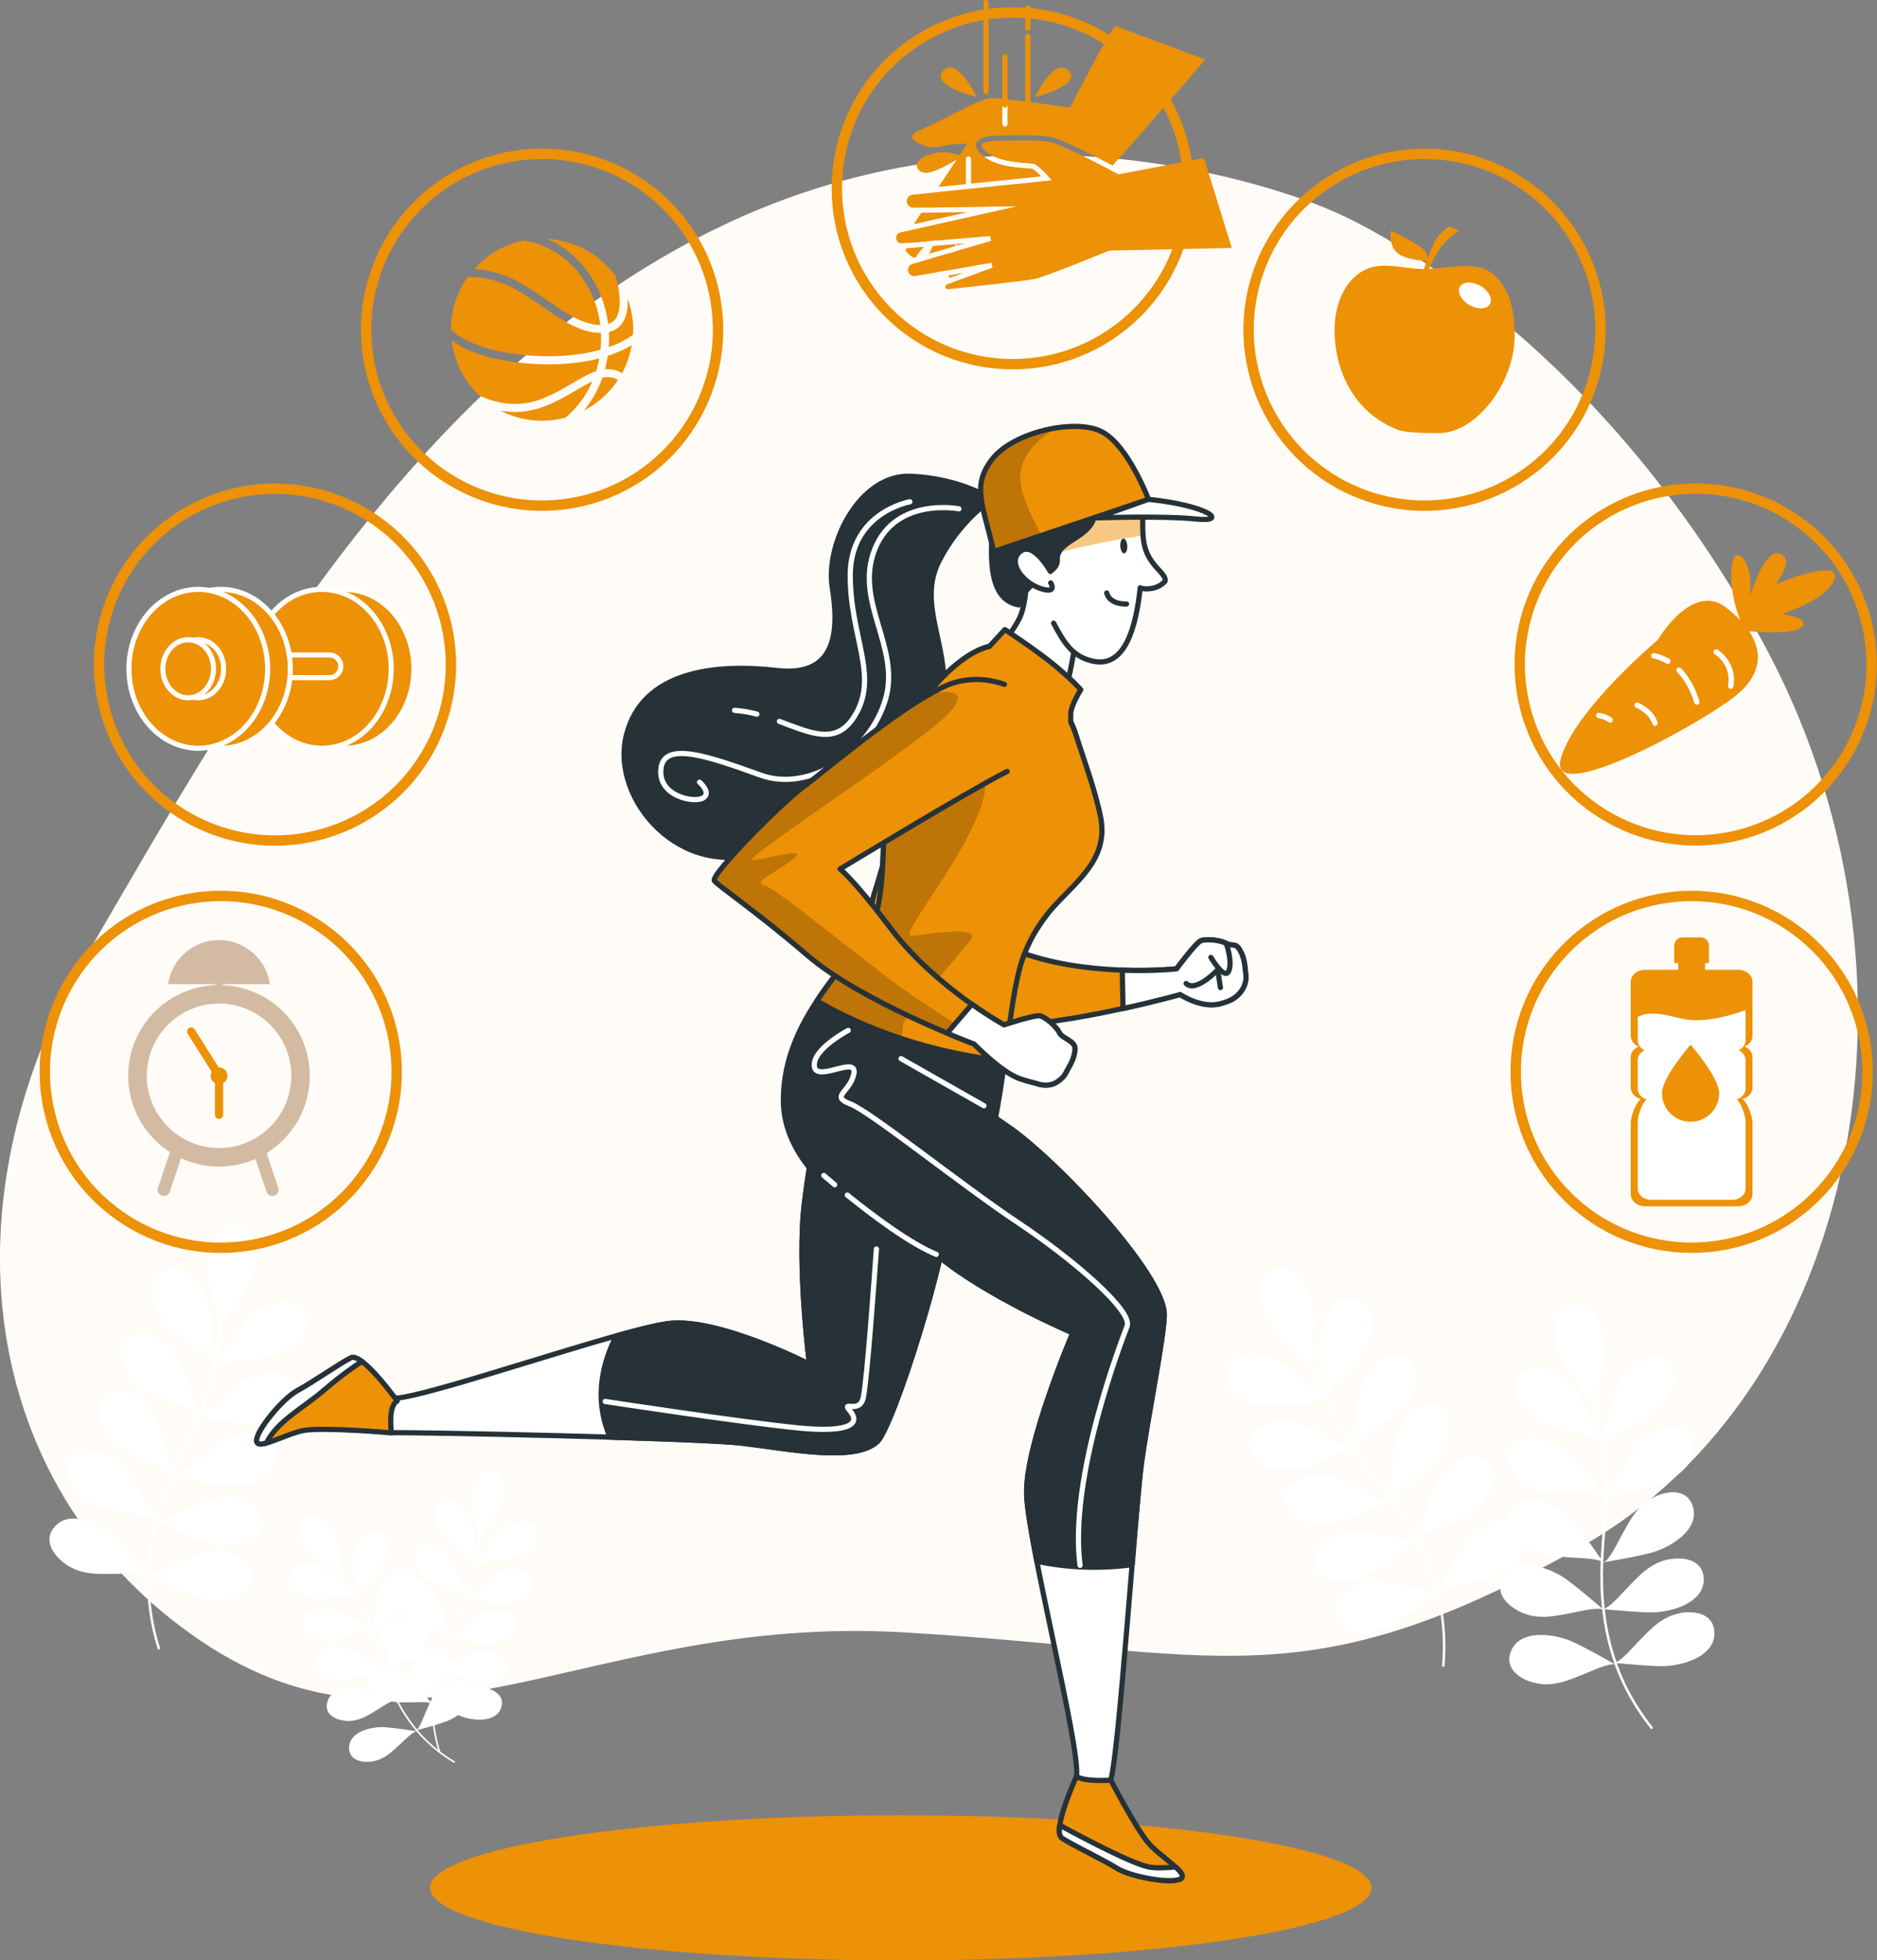 <svg width="362" height="378" viewBox="0 0 362 378" fill="none" xmlns="http://www.w3.org/2000/svg">
<rect x="0" y="0" width="362" height="378" fill="#808080" stroke="none"/>
<g clip-path="url(#clip0_683_2202)">
<path d="M256.846 40.631C256.846 40.631 200.511 14.953 140.589 42.9C80.667 70.848 46.196 133.634 16.919 183.788C-12.358 233.942 -2.747 288.355 38.7 316.375C80.148 344.395 112.877 311.204 174.137 314.748C235.396 318.292 251.071 328.437 304.773 298.334C358.475 268.231 374.731 187.56 339.98 123.82C305.219 60.092 256.846 40.631 256.846 40.631Z" fill="#FFFCF8"/>
<path d="M292.686 293.816C288.736 291.07 283.594 295.816 281.634 299.09C280.007 301.805 277.912 305.992 277.425 306.976C277.404 306.893 277.384 306.81 277.363 306.738C277.436 306.676 277.477 306.645 277.477 306.645C277.446 306.676 277.394 306.686 277.353 306.707C276.42 303.08 275.072 299.805 273.517 296.842C274.377 295.826 277.871 294.572 278.659 294.241C281.893 292.842 285.004 291.723 286.901 288.542C288.404 286.023 289.067 282.48 285.812 281.06C281.406 279.132 277.28 284.78 275.994 288.376C274.978 291.194 273.817 295.381 273.455 296.717C271.951 293.857 270.261 291.288 268.592 288.977C269.442 287.754 272.107 285.92 272.718 285.433C275.486 283.257 278.213 281.381 279.229 277.816C280.038 274.998 279.768 271.402 276.264 270.863C271.506 270.128 268.966 276.645 268.644 280.438C268.416 283.101 268.344 286.852 268.323 288.614C266.954 286.749 265.607 285.049 264.373 283.516C263.077 281.889 261.926 280.438 261.024 279.132C261.232 279.039 261.346 278.987 261.346 278.987C261.242 279.029 261.107 279.05 260.962 279.039C260.952 279.018 260.931 278.998 260.921 278.967C261.574 277.806 264.788 275.93 265.493 275.454C268.416 273.485 271.267 271.806 272.542 268.335C273.548 265.578 273.548 261.983 270.085 261.185C265.399 260.107 262.393 266.418 261.791 270.179C261.315 273.122 260.952 277.443 260.838 278.842C260.693 278.625 260.547 278.397 260.413 278.189C258.64 275.34 257.157 272.366 256.007 269.765C256.214 269.723 256.349 269.703 256.349 269.703C256.245 269.723 256.11 269.703 255.965 269.661C255.924 269.558 255.872 269.454 255.83 269.35C256.494 268.003 258.795 265.796 259.324 265.216C261.709 262.625 264.093 260.325 264.518 256.646C264.86 253.734 264.02 250.232 260.464 250.263C255.654 250.304 254.203 257.143 254.493 260.946C254.669 263.278 255.105 266.397 255.385 268.314C254.576 266.387 253.975 264.77 253.591 263.703L253.601 263.713C253.601 263.713 253.591 263.703 253.581 263.692C253.394 263.174 253.27 262.781 253.187 262.553C252.99 260.967 253.27 258.356 253.301 257.662C253.456 254.149 253.809 250.853 251.777 247.755C250.17 245.31 247.267 243.165 244.572 245.465C240.912 248.584 244.198 254.76 246.863 257.485C248.739 259.402 251.549 261.91 252.876 263.071C253.239 264.138 254.068 266.48 255.322 269.361C253.954 268.563 251.984 266.604 251.445 266.128C248.801 263.796 246.469 261.454 242.778 261.102C239.865 260.822 236.371 261.724 236.475 265.278C236.61 270.086 243.483 271.402 247.277 271.039C250.025 270.78 253.881 270.138 255.54 269.848C256.701 272.49 258.204 275.526 260.019 278.438C260.122 278.594 260.226 278.759 260.33 278.925C258.806 278.5 256.38 277.06 255.727 276.728C252.596 275.122 249.745 273.433 246.085 273.993C243.182 274.438 240.031 276.169 241.005 279.588C242.322 284.21 249.299 283.806 252.896 282.521C255.488 281.588 259.065 280.024 260.61 279.329C261.522 280.666 262.704 282.148 264.031 283.806C265.368 285.485 266.851 287.339 268.344 289.412V289.433C267.338 289.878 263.554 287.599 262.714 287.174C259.583 285.567 256.732 283.878 253.073 284.438C250.17 284.884 247.018 286.614 247.993 290.034C249.309 294.655 256.297 294.251 259.884 292.966C263.233 291.764 268.209 289.505 268.354 289.443C268.354 289.547 268.354 289.609 268.354 289.609C268.354 289.557 268.375 289.505 268.385 289.453C270.013 291.712 271.64 294.22 273.102 296.997C271.775 297.298 268.271 296.313 267.452 296.137C264.01 295.401 260.817 294.521 257.427 296.023C254.742 297.215 252.15 299.712 253.985 302.759C256.463 306.873 263.098 304.645 266.229 302.469C268.706 300.738 272.117 297.961 273.164 297.101C274.688 300.033 276.026 303.266 276.938 306.831C275.486 307.007 272.273 306.106 271.495 305.94C268.053 305.204 264.86 304.323 261.47 305.826C258.785 307.018 256.193 309.515 258.028 312.562C260.506 316.675 267.141 314.448 270.272 312.271C272.604 310.645 275.766 308.085 277 307.069C278.068 311.328 278.566 316.054 278.109 321.318L278.586 321.359C279.042 316.064 278.555 311.308 277.487 307.028C278.327 306.137 282.287 305.546 283.158 305.36C286.6 304.614 289.876 304.127 292.354 301.37C294.313 299.194 295.651 295.847 292.737 293.816H292.686Z" fill="white"/>
<path d="M324.078 311.059C320.428 311.691 318.272 314.199 315.805 316.717C315.245 317.287 313.078 319.815 311.772 320.478C310.548 316.996 309.864 313.577 309.501 310.292C310.849 310.427 315.224 310.841 318.241 310.903C322.056 310.986 328.805 309.152 328.577 304.344C328.411 300.8 324.865 300.158 321.973 300.655C318.324 301.287 316.167 303.795 313.7 306.313C313.109 306.914 310.745 309.681 309.47 310.168C309.138 307.049 309.097 304.064 309.201 301.277C309.242 301.318 309.284 301.349 309.315 301.391C309.315 301.391 309.273 301.328 309.221 301.246C309.377 301.225 314.768 300.334 318.22 299.474C321.921 298.551 327.955 295.007 326.472 290.438C325.384 287.059 321.786 287.37 319.132 288.603C315.773 290.168 314.353 293.163 312.643 296.241C312.186 297.059 310.3 301.049 309.221 301.246C309.221 301.246 309.221 301.235 309.211 301.225C309.304 298.676 309.501 296.313 309.678 294.178C309.854 292.054 310.009 290.179 310.03 288.552C311.699 288.272 315.535 287.588 318.21 286.914C321.911 285.992 327.944 282.448 326.462 277.878C325.373 274.5 321.776 274.811 319.122 276.044C315.763 277.609 314.343 280.604 312.632 283.681C312.28 284.313 311.067 286.863 310.03 288.065C310.03 287.868 310.03 287.671 310.03 287.484C309.916 284.054 309.481 280.697 308.983 277.858C310.528 277.174 314.084 275.568 316.509 274.262C319.868 272.459 324.845 267.547 322.284 263.475C320.397 260.47 316.986 261.651 314.716 263.506C311.844 265.848 311.202 269.101 310.3 272.5C310.113 273.195 309.574 275.92 308.879 277.34C308.319 274.241 307.708 271.837 307.407 270.749C307.863 269.05 308.807 265.402 309.294 262.77C309.999 259.029 309.294 252.066 304.515 251.506C300.99 251.092 299.767 254.48 299.787 257.413C299.818 261.112 301.933 263.661 304.017 266.49C304.432 267.05 306.111 269.07 306.827 270.5C306.889 270.728 307.003 271.132 307.138 271.661C307.138 271.661 307.138 271.682 307.138 271.692C307.138 271.692 307.138 271.692 307.138 271.671C307.418 272.77 307.822 274.459 308.216 276.5C307.386 274.749 306.008 271.91 304.857 269.879C302.98 266.563 297.973 261.682 293.951 264.314C290.975 266.262 292.23 269.64 294.127 271.868C296.532 274.687 299.787 275.267 303.208 276.106C303.965 276.293 307.106 276.853 308.413 277.599C308.433 277.713 308.454 277.827 308.475 277.93C308.382 278.044 308.278 278.137 308.185 278.179C308.185 278.179 308.309 278.127 308.496 278.044C308.983 280.842 309.408 284.137 309.522 287.495C309.522 287.743 309.532 288.013 309.522 288.272C308.651 287.173 305.945 283.785 303.913 281.598C301.322 278.801 295.309 275.226 292.012 278.728C289.576 281.319 291.577 284.313 293.951 286.034C296.947 288.22 300.243 288.023 303.768 288.034C304.618 288.034 308.33 287.816 309.522 288.417C309.522 288.448 309.522 288.469 309.522 288.5C309.398 288.593 309.284 288.655 309.17 288.676C309.17 288.676 309.294 288.655 309.522 288.614C309.501 290.199 309.346 292.044 309.17 294.116C309.004 296.075 308.827 298.241 308.724 300.551C307.729 299.101 305.583 296.013 303.913 293.93C301.529 290.956 295.796 286.945 292.25 290.199C289.627 292.603 291.411 295.733 293.65 297.629C296.48 300.023 299.787 300.075 303.302 300.344C304.09 300.406 307.314 300.448 308.703 300.997C308.599 303.847 308.62 306.924 308.962 310.137C307.905 309.225 304.618 306.385 302.213 304.613C299.145 302.344 292.582 299.94 289.99 303.992C288.072 306.986 290.592 309.556 293.246 310.82C296.594 312.416 299.808 311.618 303.271 310.976C304.11 310.82 307.708 309.919 308.993 310.292C309.356 313.618 310.051 317.1 311.295 320.623C311.253 320.623 311.202 320.634 311.16 320.634C311.16 320.634 311.212 320.634 311.305 320.644C311.336 320.727 311.357 320.799 311.388 320.882C310.434 320.333 306.37 318.012 303.509 316.665C300.067 315.038 293.152 313.95 291.39 318.416C290.094 321.722 293.059 323.763 295.9 324.478C299.487 325.39 302.483 323.991 305.759 322.696C306.578 322.375 310.206 320.654 311.398 320.934C312.891 325.09 315.131 329.307 318.459 333.452L318.832 333.151C315.525 329.027 313.306 324.82 311.824 320.685C313.41 320.841 317.463 321.214 320.304 321.266C324.119 321.349 330.868 319.515 330.64 314.706C330.474 311.162 326.928 310.52 324.036 311.017L324.078 311.059Z" fill="white"/>
<path d="M43.77 299.163C40.132 298.438 37.218 300.002 34.015 301.474C33.289 301.805 30.355 303.38 28.894 303.536C29.008 299.847 29.599 296.406 30.449 293.215C31.651 293.826 35.591 295.785 38.39 296.935C41.915 298.375 48.871 299.101 50.395 294.541C51.515 291.173 48.436 289.298 45.564 288.718C41.925 287.992 39.012 289.557 35.809 291.028C35.041 291.381 31.838 293.101 30.48 293.101C31.288 290.075 32.336 287.267 33.424 284.707C33.445 284.759 33.476 284.811 33.486 284.852C33.486 284.852 33.476 284.78 33.445 284.687C33.6 284.718 38.95 285.837 42.475 286.272C46.259 286.738 53.163 285.609 53.433 280.811C53.63 277.267 50.167 276.262 47.243 276.459C43.542 276.718 41.137 278.987 38.431 281.246C37.716 281.847 34.513 284.894 33.434 284.676C33.434 284.676 33.434 284.666 33.434 284.656C34.44 282.314 35.477 280.169 36.41 278.252C37.343 276.334 38.162 274.635 38.763 273.132C40.422 273.464 44.247 274.221 46.984 274.552C50.768 275.018 57.673 273.889 57.942 269.091C58.139 265.547 54.677 264.542 51.753 264.739C48.052 264.998 45.647 267.267 42.941 269.526C42.381 269.993 40.329 271.93 38.939 272.677C39.012 272.49 39.074 272.314 39.136 272.138C40.266 268.905 41.065 265.609 41.624 262.78C43.304 262.698 47.202 262.48 49.949 262.138C53.733 261.661 60.14 258.874 59.228 254.149C58.544 250.667 54.946 250.542 52.158 251.454C48.633 252.615 46.87 255.402 44.797 258.262C44.372 258.843 42.889 261.185 41.728 262.262C42.319 259.174 42.62 256.698 42.734 255.589C43.77 254.169 45.958 251.102 47.378 248.822C49.379 245.579 51.235 238.833 46.984 236.595C43.843 234.937 41.49 237.662 40.453 240.408C39.147 243.869 40.204 247.009 41.127 250.408C41.313 251.081 42.153 253.568 42.309 255.164C42.288 255.402 42.247 255.817 42.174 256.366C42.174 256.366 42.174 256.387 42.164 256.387C42.164 256.387 42.164 256.387 42.174 256.376C42.039 257.506 41.811 259.216 41.438 261.268C41.293 259.34 41.034 256.19 40.691 253.879C40.142 250.107 37.218 243.755 32.522 244.76C29.049 245.506 28.997 249.112 29.972 251.879C31.195 255.371 34.025 257.091 36.918 259.102C37.561 259.547 40.287 261.195 41.231 262.366C41.21 262.48 41.189 262.594 41.168 262.698C41.034 262.77 40.909 262.822 40.806 262.822C40.806 262.822 40.94 262.822 41.148 262.812C40.588 265.599 39.8 268.822 38.701 271.993C38.618 272.231 38.525 272.48 38.431 272.728C38.017 271.392 36.711 267.257 35.601 264.49C34.191 260.946 29.868 255.454 25.535 257.527C22.331 259.06 23.119 262.584 24.705 265.039C26.717 268.159 29.868 269.164 33.144 270.449C33.932 270.759 37.478 271.889 38.369 272.873C38.369 272.894 38.349 272.925 38.338 272.946C38.193 272.987 38.058 272.998 37.944 272.977C37.944 272.977 38.069 273.008 38.286 273.05C37.695 274.521 36.887 276.179 35.974 278.055C35.114 279.827 34.17 281.775 33.237 283.899C32.833 282.179 31.942 278.542 31.133 275.993C29.982 272.355 26.074 266.563 21.595 268.314C18.288 269.609 18.817 273.174 20.227 275.754C22 279.008 25.068 280.241 28.251 281.764C28.956 282.106 31.952 283.308 33.061 284.314C31.931 286.935 30.853 289.806 30.003 292.925C29.35 291.692 27.297 287.868 25.701 285.339C23.658 282.117 18.402 277.516 14.525 280.355C11.664 282.459 13.084 285.764 15.095 287.899C17.645 290.593 20.921 290.997 24.384 291.65C25.224 291.806 28.904 292.262 29.972 293.07C29.111 296.303 28.51 299.795 28.386 303.536C28.344 303.525 28.292 303.515 28.251 303.494C28.251 303.494 28.292 303.515 28.386 303.557C28.386 303.639 28.386 303.722 28.386 303.805C27.691 302.955 24.736 299.329 22.549 297.028C19.926 294.272 13.872 290.759 10.616 294.303C8.211 296.914 10.254 299.888 12.638 301.588C15.655 303.733 18.962 303.505 22.487 303.474C23.368 303.474 27.37 303.173 28.386 303.857C28.282 308.271 28.852 313.017 30.459 318.085L30.915 317.94C29.319 312.903 28.759 308.178 28.873 303.795C30.293 304.51 33.943 306.313 36.576 307.391C40.101 308.831 47.057 309.556 48.581 304.997C49.7 301.629 46.621 299.754 43.75 299.173L43.77 299.163Z" fill="white"/>
<path d="M93.418 325.359C91.003 324.882 89.075 325.919 86.949 326.893C86.472 327.11 84.523 328.157 83.549 328.26C83.621 325.815 84.015 323.535 84.575 321.411C85.373 321.815 87.986 323.121 89.842 323.877C92.185 324.841 96.798 325.318 97.804 322.292C98.55 320.053 96.508 318.81 94.6 318.437C92.185 317.96 90.256 318.996 88.131 319.971C87.623 320.199 85.498 321.349 84.596 321.349C85.135 319.338 85.829 317.484 86.555 315.784C86.576 315.815 86.586 315.846 86.597 315.877C86.597 315.877 86.597 315.836 86.576 315.763C86.68 315.784 90.225 316.53 92.568 316.82C95.077 317.131 99.659 316.385 99.836 313.204C99.97 310.852 97.669 310.188 95.73 310.323C93.273 310.489 91.687 312.002 89.894 313.494C89.417 313.888 87.291 315.908 86.576 315.774C86.576 315.774 86.576 315.774 86.576 315.753C87.24 314.199 87.934 312.779 88.556 311.504C89.178 310.23 89.717 309.111 90.121 308.106C91.221 308.323 93.76 308.821 95.575 309.049C98.084 309.359 102.666 308.613 102.842 305.432C102.977 303.08 100.675 302.417 98.737 302.551C96.28 302.717 94.694 304.23 92.9 305.722C92.527 306.033 91.169 307.318 90.246 307.815C90.287 307.691 90.339 307.577 90.381 307.453C91.127 305.308 91.666 303.121 92.029 301.246C93.149 301.194 95.73 301.049 97.544 300.821C100.053 300.51 104.304 298.655 103.692 295.526C103.246 293.215 100.852 293.132 99.006 293.743C96.674 294.51 95.492 296.365 94.123 298.251C93.843 298.634 92.859 300.189 92.091 300.904C92.485 298.852 92.682 297.215 92.755 296.479C93.439 295.536 94.901 293.505 95.834 291.992C97.161 289.847 98.394 285.37 95.575 283.878C93.491 282.78 91.925 284.583 91.241 286.407C90.37 288.707 91.075 290.78 91.687 293.039C91.811 293.484 92.371 295.132 92.465 296.189C92.454 296.344 92.423 296.624 92.382 296.987C92.382 296.987 92.382 296.997 92.382 297.007C92.288 297.754 92.143 298.893 91.894 300.251C91.801 298.966 91.625 296.883 91.407 295.349C91.044 292.852 89.106 288.635 85.985 289.308C83.684 289.806 83.642 292.199 84.295 294.033C85.104 296.355 86.98 297.494 88.909 298.821C89.334 299.111 91.148 300.209 91.77 300.987C91.76 301.059 91.739 301.132 91.728 301.204C91.645 301.256 91.563 301.287 91.49 301.287C91.49 301.287 91.573 301.287 91.718 301.287C91.355 303.132 90.826 305.277 90.09 307.38C90.039 307.536 89.976 307.701 89.914 307.867C89.634 306.976 88.774 304.24 88.038 302.396C87.105 300.044 84.233 296.396 81.361 297.774C79.236 298.79 79.754 301.121 80.812 302.759C82.139 304.821 84.233 305.494 86.41 306.344C86.939 306.551 89.292 307.297 89.883 307.95C89.883 307.971 89.873 307.981 89.862 308.002C89.769 308.023 89.676 308.043 89.603 308.023C89.603 308.023 89.686 308.043 89.831 308.074C89.437 309.049 88.898 310.157 88.297 311.401C87.727 312.572 87.094 313.867 86.483 315.276C86.213 314.137 85.622 311.722 85.094 310.033C84.326 307.619 81.734 303.774 78.769 304.945C76.572 305.805 76.924 308.168 77.857 309.878C79.039 312.033 81.071 312.852 83.176 313.857C83.642 314.085 85.633 314.883 86.369 315.546C85.622 317.287 84.907 319.193 84.347 321.255C83.912 320.437 82.553 317.898 81.486 316.219C80.128 314.085 76.644 311.028 74.073 312.914C72.176 314.302 73.119 316.499 74.457 317.919C76.147 319.701 78.324 319.981 80.625 320.406C81.175 320.509 83.621 320.81 84.326 321.349C83.756 323.494 83.352 325.815 83.279 328.292C83.248 328.292 83.217 328.281 83.196 328.26C83.196 328.26 83.227 328.281 83.279 328.302C83.279 328.354 83.279 328.416 83.279 328.468C82.823 327.898 80.864 325.494 79.412 323.97C77.671 322.136 73.659 319.815 71.492 322.167C69.895 323.898 71.253 325.877 72.84 326.996C74.84 328.416 77.028 328.26 79.371 328.25C79.962 328.25 82.605 328.053 83.279 328.509C83.207 331.431 83.59 334.582 84.648 337.939L84.948 337.846C83.891 334.509 83.518 331.369 83.59 328.468C84.534 328.944 86.949 330.136 88.701 330.851C91.044 331.815 95.658 332.291 96.663 329.266C97.41 327.027 95.367 325.784 93.46 325.411L93.418 325.359Z" fill="white"/>
<path d="M85.882 324.748C83.767 325.991 83.011 328.053 82.078 330.198C81.87 330.685 81.114 332.758 80.46 333.483C78.885 331.608 77.651 329.649 76.666 327.691C77.537 327.463 80.346 326.685 82.233 326.022C84.618 325.183 88.381 322.458 87.116 319.535C86.183 317.37 83.83 317.805 82.15 318.789C80.035 320.033 79.278 322.095 78.345 324.24C78.128 324.748 77.298 327.017 76.624 327.618C75.692 325.763 74.966 323.919 74.375 322.167C74.406 322.178 74.447 322.188 74.468 322.209C74.468 322.209 74.427 322.178 74.375 322.147C74.468 322.095 77.609 320.282 79.548 318.945C81.621 317.504 84.545 313.898 82.555 311.401C81.082 309.556 78.926 310.593 77.568 311.981C75.857 313.743 75.671 315.929 75.329 318.24C75.235 318.851 75.007 321.774 74.375 322.147C74.375 322.147 74.375 322.147 74.365 322.147C73.825 320.551 73.39 319.028 73.006 317.66C72.623 316.302 72.281 315.1 71.907 314.085C72.872 313.515 75.1 312.199 76.604 311.152C78.677 309.712 81.601 306.106 79.61 303.608C78.138 301.764 75.982 302.8 74.624 304.189C72.913 305.95 72.726 308.137 72.384 310.448C72.312 310.924 72.156 312.789 71.793 313.774C71.742 313.65 71.7 313.536 71.648 313.422C70.777 311.318 69.71 309.339 68.735 307.691C69.533 306.904 71.358 305.08 72.561 303.691C74.219 301.785 76.158 297.567 73.618 295.64C71.742 294.22 69.907 295.754 68.932 297.432C67.698 299.557 68.061 301.722 68.3 304.044C68.352 304.52 68.652 306.334 68.549 307.38C67.47 305.588 66.527 304.24 66.091 303.639C65.977 302.479 65.708 299.992 65.397 298.241C64.951 295.754 62.888 291.598 59.788 292.365C57.497 292.935 57.539 295.318 58.243 297.132C59.125 299.422 61.043 300.5 63.002 301.774C63.386 302.023 64.91 302.883 65.687 303.598C65.781 303.722 65.946 303.95 66.154 304.251C66.154 304.251 66.154 304.261 66.154 304.272C66.154 304.272 66.154 304.272 66.154 304.261C66.589 304.883 67.232 305.826 67.958 307.007C67.035 306.116 65.511 304.676 64.319 303.681C62.38 302.064 58.13 300.21 56.243 302.79C54.853 304.696 56.429 306.5 58.13 307.442C60.286 308.634 62.442 308.23 64.754 307.94C65.262 307.878 67.346 307.484 68.331 307.65C68.372 307.712 68.403 307.784 68.445 307.847C68.414 307.94 68.372 308.023 68.32 308.075C68.32 308.075 68.383 308.012 68.486 307.919C69.44 309.546 70.477 311.484 71.337 313.546C71.399 313.701 71.462 313.867 71.524 314.033C70.726 313.556 68.248 312.085 66.475 311.204C64.215 310.075 59.643 309.266 58.42 312.209C57.518 314.385 59.456 315.774 61.333 316.292C63.707 316.945 65.708 316.054 67.895 315.235C68.424 315.038 70.674 314.033 71.555 314.126C71.555 314.147 71.565 314.157 71.576 314.178C71.524 314.261 71.462 314.333 71.4 314.365C71.4 314.365 71.472 314.323 71.607 314.251C71.959 315.235 72.301 316.416 72.675 317.743C73.027 318.997 73.431 320.385 73.908 321.836C72.944 321.162 70.902 319.753 69.368 318.852C67.19 317.567 62.691 316.416 61.26 319.266C60.203 321.37 62.038 322.893 63.873 323.546C66.185 324.375 68.258 323.629 70.498 322.965C70.995 322.82 73.017 322.095 74.002 322.105C74.603 323.898 75.339 325.805 76.303 327.711C75.432 327.39 72.726 326.406 70.819 325.867C68.383 325.183 63.748 325.224 63.085 328.343C62.598 330.644 64.764 331.659 66.703 331.815C69.15 332.022 70.954 330.768 72.954 329.566C73.442 329.276 75.463 327.867 76.345 327.805C77.35 329.784 78.594 331.773 80.191 333.68C80.16 333.69 80.139 333.711 80.108 333.722C80.108 333.722 80.139 333.722 80.201 333.701C80.232 333.742 80.274 333.784 80.305 333.825C79.59 333.711 76.521 333.224 74.427 333.048C71.907 332.841 67.367 333.784 67.315 336.975C67.284 339.328 69.606 339.898 71.534 339.68C73.981 339.411 75.505 337.835 77.236 336.26C77.672 335.867 79.517 333.96 80.326 333.846C82.223 336.074 84.607 338.167 87.645 339.96L87.8 339.69C84.783 337.908 82.42 335.815 80.533 333.597C81.549 333.317 84.151 332.602 85.934 331.97C88.319 331.131 92.082 328.406 90.807 325.483C89.874 323.318 87.52 323.753 85.841 324.737L85.882 324.748Z" fill="white"/>
<path d="M59.746 207.435C59.746 198.016 52.292 190.337 42.961 189.954V189.767H52.053C51.359 184.959 47.243 181.26 42.236 181.26C37.228 181.26 33.113 184.959 32.418 189.767H41.51V189.954C32.18 190.337 24.726 198.016 24.726 207.435C24.726 213.621 27.939 219.051 32.781 222.16L30.469 229.01C30.262 229.642 30.593 230.315 31.226 230.533C31.35 230.574 31.485 230.595 31.609 230.595C32.107 230.595 32.574 230.284 32.75 229.776L34.916 223.331C37.145 224.357 39.623 224.937 42.236 224.937C44.848 224.937 47.119 224.409 49.265 223.466L51.39 229.776C51.556 230.274 52.022 230.595 52.53 230.595C52.655 230.595 52.789 230.574 52.914 230.533C53.546 230.326 53.878 229.642 53.671 229.01L51.421 222.336C56.418 219.258 59.746 213.735 59.746 207.435ZM42.246 221.362C34.564 221.362 28.313 215.114 28.313 207.435C28.313 199.756 34.564 193.508 42.246 193.508C49.928 193.508 56.179 199.756 56.179 207.435C56.179 215.114 49.928 221.362 42.246 221.362Z" fill="#D3BBA3"/>
<path d="M42.246 205.818C42.246 205.818 42.204 205.818 42.173 205.818L37.539 198.471C37.3 198.098 36.813 197.984 36.44 198.223C36.067 198.461 35.953 198.948 36.191 199.321L40.825 206.668C40.701 206.896 40.628 207.145 40.628 207.425C40.628 208.026 40.96 208.544 41.447 208.823V214.948C41.447 215.393 41.8 215.746 42.246 215.746C42.691 215.746 43.044 215.383 43.044 214.948V208.823C43.531 208.544 43.863 208.026 43.863 207.425C43.863 206.533 43.137 205.808 42.246 205.808V205.818Z" fill="#ED9107"/>
<path d="M50.07 239.752C68.347 235.615 79.808 217.452 75.669 199.183C71.53 180.914 53.358 169.458 35.081 173.595C16.804 177.732 5.343 195.896 9.482 214.165C13.621 232.434 31.793 243.889 50.07 239.752Z" stroke="#ED9107" stroke-width="2" stroke-linecap="round" stroke-linejoin="round"/>
<path d="M337.989 199.746V189.311C337.989 188.026 336.725 186.99 335.17 186.99H317.328C315.773 186.99 314.508 188.026 314.508 189.311V199.746C314.508 200.637 315.119 201.394 316.021 201.788C315.13 202.181 314.508 202.938 314.508 203.829V209.725C314.508 210.741 315.306 211.601 316.415 211.912C315.306 212.917 314.508 215.476 314.508 216.492V230.284C314.508 231.569 315.773 232.605 317.328 232.605H335.17C336.725 232.605 337.989 231.569 337.989 230.284V216.492C337.989 215.476 337.191 212.917 336.082 211.912C337.191 211.601 337.989 210.741 337.989 209.725V203.829C337.989 202.938 337.378 202.181 336.476 201.788C337.367 201.394 337.989 200.637 337.989 199.746Z" fill="#ED9107"/>
<path d="M324.491 180.752H328.016C328.887 180.752 329.592 181.456 329.592 182.327V185.705H322.905V182.327C322.905 181.456 323.61 180.752 324.481 180.752H324.491Z" fill="#ED9107"/>
<path d="M328.846 184.254H323.662V189.207H328.846V184.254Z" fill="#ED9107"/>
<path d="M315.866 200.72C315.918 201.497 316.436 202.171 317.193 202.513C316.405 202.875 315.855 203.59 315.855 204.419V209.932C315.855 210.886 316.56 211.683 317.545 211.974C316.56 212.917 315.855 215.31 315.855 216.264V229.175C315.855 230.377 316.975 231.341 318.354 231.341H334.153C335.532 231.341 336.652 230.367 336.652 229.175V216.264C336.652 215.31 335.947 212.917 334.962 211.974C335.947 211.683 336.652 210.886 336.652 209.932V204.419C336.652 203.59 336.102 202.875 335.315 202.513C336.071 202.171 336.59 201.497 336.642 200.72C336.642 200.72 336.652 200.647 336.652 200.606V194.772C334.89 195.414 332.018 196.316 328.991 196.627C324.087 197.135 322.719 195.435 318.406 195.435C317.473 195.435 316.623 195.694 315.866 196.078V200.596C315.866 200.596 315.876 200.668 315.876 200.71L315.866 200.72Z" fill="white"/>
<path d="M331.562 210.792C331.562 213.839 329.095 216.305 326.047 216.305C322.999 216.305 320.531 213.839 320.531 210.792C320.531 207.746 326.047 201.435 326.047 201.435C326.047 201.435 331.562 207.746 331.562 210.792Z" fill="#ED9107"/>
<path d="M350.246 230.656C363.497 217.411 363.497 195.937 350.246 182.692C336.995 169.447 315.511 169.447 302.259 182.692C289.008 195.937 289.008 217.411 302.259 230.656C315.511 243.902 336.995 243.901 350.246 230.656Z" stroke="#ED9107" stroke-width="2" stroke-linecap="round" stroke-linejoin="round"/>
<path d="M66.453 144.276C73.839 144.276 79.826 137.419 79.826 128.96C79.826 120.502 73.839 113.645 66.453 113.645C59.067 113.645 53.079 120.502 53.079 128.96C53.079 137.419 59.067 144.276 66.453 144.276Z" fill="#ED9107"/>
<path d="M66.453 144.763C58.812 144.763 52.592 137.675 52.592 128.96C52.592 120.245 58.812 113.157 66.453 113.157C74.093 113.157 80.314 120.245 80.314 128.96C80.314 137.675 74.093 144.763 66.453 144.763ZM66.453 114.132C59.341 114.132 53.566 120.784 53.566 128.96C53.566 137.136 59.351 143.789 66.453 143.789C73.554 143.789 79.339 137.136 79.339 128.96C79.339 120.784 73.554 114.132 66.453 114.132Z" fill="white"/>
<path d="M62.078 144.276C69.464 144.276 75.451 137.419 75.451 128.96C75.451 120.502 69.464 113.645 62.078 113.645C54.692 113.645 48.704 120.502 48.704 128.96C48.704 137.419 54.692 144.276 62.078 144.276Z" fill="#ED9107"/>
<path d="M62.078 144.763C54.437 144.763 48.217 137.675 48.217 128.96C48.217 120.245 54.437 113.157 62.078 113.157C69.718 113.157 75.939 120.245 75.939 128.96C75.939 137.675 69.718 144.763 62.078 144.763ZM62.078 114.132C54.966 114.132 49.191 120.784 49.191 128.96C49.191 137.136 54.976 143.789 62.078 143.789C69.179 143.789 74.964 137.136 74.964 128.96C74.964 120.784 69.179 114.132 62.078 114.132Z" fill="white"/>
<path d="M63.54 130.66H36.057V126.287H63.54C64.753 126.287 65.727 127.271 65.727 128.473C65.727 129.686 64.743 130.66 63.54 130.66Z" fill="#ED9107"/>
<path d="M63.54 131.147H35.569V125.8H63.54C65.012 125.8 66.215 127.002 66.215 128.473C66.215 129.945 65.012 131.147 63.54 131.147ZM36.544 130.172H63.54C64.483 130.172 65.24 129.406 65.24 128.473C65.24 127.54 64.473 126.774 63.54 126.774H36.544V130.172Z" fill="white"/>
<path d="M42.619 144.276C50.005 144.276 55.992 137.419 55.992 128.96C55.992 120.502 50.005 113.645 42.619 113.645C35.233 113.645 29.245 120.502 29.245 128.96C29.245 137.419 35.233 144.276 42.619 144.276Z" fill="#ED9107"/>
<path d="M42.619 144.763C34.978 144.763 28.758 137.675 28.758 128.96C28.758 120.245 34.978 113.157 42.619 113.157C50.259 113.157 56.48 120.245 56.48 128.96C56.48 137.675 50.259 144.763 42.619 144.763ZM42.619 114.132C35.507 114.132 29.732 120.784 29.732 128.96C29.732 137.136 35.517 143.789 42.619 143.789C49.72 143.789 55.505 137.136 55.505 128.96C55.505 120.784 49.72 114.132 42.619 114.132Z" fill="white"/>
<path d="M38.244 144.276C45.63 144.276 51.617 137.419 51.617 128.96C51.617 120.502 45.63 113.645 38.244 113.645C30.858 113.645 24.87 120.502 24.87 128.96C24.87 137.419 30.858 144.276 38.244 144.276Z" fill="#ED9107"/>
<path d="M38.244 144.763C30.603 144.763 24.383 137.675 24.383 128.96C24.383 120.245 30.603 113.157 38.244 113.157C45.884 113.157 52.105 120.245 52.105 128.96C52.105 137.675 45.884 144.763 38.244 144.763ZM38.244 114.132C31.132 114.132 25.357 120.784 25.357 128.96C25.357 137.136 31.142 143.789 38.244 143.789C45.345 143.789 51.13 137.136 51.13 128.96C51.13 120.784 45.345 114.132 38.244 114.132Z" fill="white"/>
<path d="M43.126 128.96C43.126 132.048 40.939 134.556 38.243 134.556C35.548 134.556 33.36 132.048 33.36 128.96C33.36 125.872 35.548 123.365 38.243 123.365C40.939 123.365 43.126 125.872 43.126 128.96Z" fill="#ED9107"/>
<path d="M38.243 135.032C35.278 135.032 32.873 132.307 32.873 128.95C32.873 125.592 35.278 122.867 38.243 122.867C41.208 122.867 43.613 125.592 43.613 128.95C43.613 132.307 41.208 135.032 38.243 135.032ZM38.243 123.851C35.817 123.851 33.848 126.141 33.848 128.96C33.848 131.779 35.817 134.069 38.243 134.069C40.669 134.069 42.639 131.779 42.639 128.96C42.639 126.141 40.669 123.851 38.243 123.851Z" fill="white"/>
<path d="M41.178 128.96C41.178 132.048 38.99 134.556 36.295 134.556C33.6 134.556 31.412 132.048 31.412 128.96C31.412 125.872 33.6 123.365 36.295 123.365C38.99 123.365 41.178 125.872 41.178 128.96Z" fill="#ED9107"/>
<path d="M36.295 135.032C33.33 135.032 30.925 132.307 30.925 128.95C30.925 125.592 33.33 122.867 36.295 122.867C39.26 122.867 41.665 125.592 41.665 128.95C41.665 132.307 39.26 135.032 36.295 135.032ZM36.295 123.851C33.869 123.851 31.899 126.141 31.899 128.96C31.899 131.779 33.869 134.069 36.295 134.069C38.721 134.069 40.691 131.779 40.691 128.96C40.691 126.141 38.721 123.851 36.295 123.851Z" fill="white"/>
<path d="M84.167 141.641C91.619 124.454 83.72 104.483 66.525 97.035C49.331 89.587 29.351 97.482 21.899 114.669C14.448 131.856 22.346 151.826 39.541 159.275C56.736 166.723 76.716 158.828 84.167 141.641Z" stroke="#ED9107" stroke-width="2" stroke-linecap="round" stroke-linejoin="round"/>
<path d="M342.426 112.619C342.426 112.619 346.335 107.956 343.297 106.754C340.26 105.552 337.533 114.909 337.533 114.909C337.533 114.909 338.145 109.925 336.102 107.614C334.06 105.303 333.459 110.287 334.164 114.339C334.609 116.888 335.231 118.639 335.636 119.593C334.827 118.743 333.915 117.924 332.889 117.137C326.305 112.101 319.733 123.375 319.733 123.375C319.733 123.375 303.705 136.846 301.03 146.224C298.356 155.602 326.471 140.452 334.236 134.556C339.803 130.318 340.063 125.8 337.336 121.717C340.083 121.955 345.775 122.256 347.382 120.971C349.517 119.251 343.66 118.38 343.66 118.38C343.66 118.38 352.679 115.624 353.83 111.541C354.981 107.458 342.437 112.629 342.437 112.629L342.426 112.619Z" fill="#ED9107"/>
<path d="M310.692 139.334C310.537 139.375 310.371 139.355 310.236 139.251C309.314 138.577 308.308 138.484 308.298 138.484C308.018 138.463 307.8 138.214 307.821 137.924C307.841 137.644 308.09 137.426 308.37 137.447C308.422 137.447 309.676 137.551 310.848 138.411C311.076 138.577 311.128 138.909 310.962 139.137C310.889 139.23 310.796 139.293 310.692 139.324V139.334Z" fill="white"/>
<path d="M327.415 135.872C327.145 135.955 326.855 135.799 326.772 135.53C326.015 133.074 324.906 131.074 323.454 129.582C323.257 129.375 323.257 129.053 323.454 128.846C323.662 128.649 323.993 128.649 324.19 128.846C325.756 130.463 326.958 132.608 327.767 135.219C327.85 135.488 327.695 135.779 327.425 135.862L327.415 135.872Z" fill="white"/>
<path d="M321.817 127.997C321.682 128.039 321.526 128.029 321.402 127.946C319.992 127.106 318.893 126.971 318.883 126.971C318.603 126.94 318.395 126.681 318.426 126.401C318.458 126.121 318.706 125.914 318.997 125.945C319.048 125.945 320.313 126.1 321.941 127.054C322.19 127.199 322.273 127.521 322.117 127.769C322.045 127.883 321.941 127.966 321.827 127.997H321.817Z" fill="white"/>
<path d="M333.946 132.805C333.874 132.825 333.791 132.836 333.708 132.825C333.428 132.774 333.231 132.515 333.283 132.224C333.967 128.152 330.846 126.235 330.712 126.152C330.463 126.007 330.38 125.686 330.535 125.447C330.68 125.199 331.002 125.116 331.24 125.261C331.282 125.282 335.118 127.603 334.309 132.39C334.278 132.587 334.133 132.743 333.946 132.805Z" fill="white"/>
<path d="M319.328 139.944C319.059 140.027 318.768 139.872 318.685 139.602C318.022 137.447 315.555 136.473 315.534 136.463C315.264 136.359 315.13 136.058 315.233 135.789C315.337 135.52 315.638 135.385 315.897 135.489C316.021 135.53 318.862 136.639 319.67 139.292C319.753 139.561 319.598 139.851 319.328 139.934V139.944Z" fill="white"/>
<path d="M334.722 161.159C352.975 156.913 364.328 138.682 360.08 120.438C355.833 102.194 337.593 90.846 319.341 95.092C301.089 99.337 289.736 117.569 293.983 135.813C298.231 154.056 316.47 165.404 334.722 161.159Z" stroke="#ED9107" stroke-width="2" stroke-linecap="round" stroke-linejoin="round"/>
<path d="M117.294 62.475C117.947 62.278 118.455 61.895 118.808 61.335C120.031 59.428 119.471 55.822 118.746 53.263C115.729 49.108 110.939 46.341 105.476 46.05C111.737 48.693 116.361 54.973 117.284 62.475H117.294Z" fill="#ED9107"/>
<path d="M99.39 68.267C105.434 69.076 111.209 68.724 115.812 67.428C115.884 66.713 115.926 65.998 115.926 65.263C115.926 64.91 115.915 64.547 115.895 64.195C115.884 64.195 115.864 64.195 115.843 64.195C111.976 64.195 108.461 61.781 104.75 59.221C102.998 58.009 101.173 56.765 99.224 55.688C95.554 53.677 92.247 53.356 90.205 53.408C88.173 56.268 86.97 59.75 86.96 63.511C88.194 64.734 91.573 67.211 99.38 68.257L99.39 68.267Z" fill="#ED9107"/>
<path d="M121.058 57.605C121.13 59.252 120.913 60.91 120.114 62.164C119.492 63.138 118.59 63.76 117.44 64.029C117.46 64.434 117.481 64.848 117.481 65.263C117.481 65.822 117.46 66.371 117.419 66.921C119.212 66.288 120.788 65.49 122.074 64.548C122.095 64.226 122.126 63.905 122.126 63.574C122.126 61.48 121.742 59.48 121.068 57.615L121.058 57.605Z" fill="#ED9107"/>
<path d="M116.682 71.2C118.009 71.107 119.119 71.366 119.969 71.967C120.881 70.309 121.503 68.475 121.835 66.547C120.487 67.366 118.932 68.06 117.211 68.62C117.087 69.49 116.9 70.35 116.672 71.19L116.682 71.2Z" fill="#ED9107"/>
<path d="M114.236 73.532C113.314 73.977 112.298 74.568 111.199 75.21C108.42 76.837 105.258 78.682 101.744 79.241C100.904 79.376 100.096 79.428 99.308 79.428C98.323 79.428 97.4 79.335 96.529 79.19C98.934 80.423 101.651 81.138 104.543 81.138C106.109 81.138 107.612 80.91 109.053 80.537C111.292 78.682 113.055 76.288 114.236 73.542V73.532Z" fill="#ED9107"/>
<path d="M116.476 72.765C116.382 72.775 116.279 72.806 116.185 72.817C115.356 75.158 114.133 77.314 112.588 79.169C115.252 77.79 117.523 75.77 119.171 73.293C118.549 72.806 117.647 72.63 116.476 72.765Z" fill="#ED9107"/>
<path d="M99.981 54.351C102.002 55.46 103.848 56.734 105.641 57.968C109.259 60.455 112.421 62.631 115.77 62.662C114.723 54.196 108.637 47.419 100.914 46.382C97.182 47.17 93.906 49.139 91.459 51.874C93.678 51.978 96.684 52.538 99.981 54.351Z" fill="#ED9107"/>
<path d="M101.505 77.718C104.74 77.21 107.757 75.438 110.421 73.884C112.101 72.9 113.604 72.019 114.972 71.552C115.221 70.754 115.429 69.936 115.574 69.107C112.681 69.853 109.405 70.257 105.891 70.257C103.724 70.257 101.485 70.112 99.183 69.801C92.725 68.941 89.075 67.117 87.106 65.666C87.603 69.811 89.542 73.511 92.413 76.257C94.134 77.086 97.545 78.34 101.505 77.718Z" fill="#ED9107"/>
<path d="M112.239 96.615C130.491 92.369 141.844 74.138 137.597 55.894C133.349 37.65 115.109 26.302 96.857 30.547C78.605 34.793 67.252 53.024 71.499 71.268C75.747 89.512 93.986 100.86 112.239 96.615Z" stroke="#ED9107" stroke-width="2" stroke-linecap="round" stroke-linejoin="round"/>
<path d="M292.115 64.755C292.115 73.853 284.671 83.511 277.538 83.511C275.797 83.511 271.246 83.511 269.628 82.889C260.796 79.48 257.385 71.024 257.385 63.667C257.385 59.843 258.525 55.688 261.552 53.139C265.564 49.761 269.981 51.885 274.646 51.885C278.7 51.885 284.381 50.227 287.47 52.507C291.368 55.377 292.125 60.227 292.125 64.755H292.115Z" fill="#ED9107"/>
<path d="M274.18 53.128C274.18 53.128 275.527 48.942 276.616 46.776C277.705 44.61 279.56 43.678 279.56 43.678L281.416 44.455C281.416 44.455 279.249 45.854 277.85 47.709C276.45 49.564 274.594 54.216 274.594 54.216" fill="#ED9107"/>
<path d="M275.372 50.341C275.372 50.341 275.527 48.942 274.283 47.864C273.039 46.776 268.239 44.455 268.239 44.455C268.239 44.455 267.772 47.087 269.328 48.641C270.883 50.196 275.372 50.351 275.372 50.351V50.341Z" fill="#ED9107"/>
<path d="M287.346 58.641C286.755 59.657 284.992 59.729 283.385 58.807C281.789 57.885 280.97 56.31 281.55 55.294C282.141 54.279 283.904 54.206 285.511 55.118C287.107 56.04 287.926 57.615 287.346 58.631V58.641Z" fill="white"/>
<path d="M306.49 75.544C313.098 58.016 304.24 38.452 286.704 31.846C269.168 25.241 249.595 34.095 242.986 51.623C236.378 69.151 245.236 88.715 262.772 95.321C280.308 101.926 299.881 93.072 306.49 75.544Z" stroke="#ED9107" stroke-width="2" stroke-linecap="round" stroke-linejoin="round"/>
<path d="M215.698 33.626L215.543 33.543C215.439 33.491 205.01 27.906 202.532 27.409C200.469 26.994 195.731 27.098 193.461 27.139C192.953 27.149 192.548 27.16 192.32 27.16C190.745 27.16 189.438 27.481 189.283 27.896C189.21 28.082 189.386 28.497 190.081 29.129C192.154 31.015 196.177 31.305 198.105 31.439C198.852 31.491 199.225 31.522 199.443 31.595C200.303 31.885 201.92 33.699 202.242 34.061L202.874 34.787L176.023 37.543C175.339 37.615 174.841 38.206 174.893 38.89C174.945 39.543 175.494 40.051 176.148 40.051H176.168L196.395 39.74L173.659 44.828C173.369 44.89 173.131 45.066 172.975 45.315C172.82 45.563 172.778 45.864 172.861 46.144C172.996 46.641 173.473 46.962 173.981 46.921L190.993 45.481L191.18 46.455L175.971 50.9C175.36 51.076 174.997 51.708 175.152 52.33C175.297 52.931 175.899 53.315 176.51 53.211L191.211 50.641L191.47 51.605L182.637 54.838C182.389 54.931 182.337 55.138 182.326 55.221C182.316 55.304 182.306 55.522 182.523 55.677C182.617 55.75 182.731 55.781 182.845 55.76C185.302 55.501 197.649 54.206 199.702 53.75C201.951 53.252 213.687 48.413 213.801 48.361L213.977 48.32L237.563 47.802L232.192 30.465C232.192 30.465 232.161 30.486 232.141 30.486L215.719 33.616L215.698 33.626Z" fill="#ED9107"/>
<path d="M179.164 48.943L184.109 47.502C184.223 47.336 184.327 47.19 184.41 47.056L179.921 47.439L179.164 48.943Z" fill="#ED9107"/>
<path d="M184.586 47.035L184.462 47.388L186.11 46.911L184.586 47.035Z" fill="#ED9107"/>
<path d="M177.672 41.035C177.278 41.636 176.957 42.113 176.749 42.413C176.583 42.672 176.418 42.942 176.272 43.222L186.681 40.89L177.662 41.025L177.672 41.035Z" fill="#ED9107"/>
<path d="M181.653 43.958L180.44 46.382L190.983 45.491L191.17 46.465L184.089 48.538L182.897 52.102L188.278 51.159C189.791 49.626 191.201 48.071 191.201 48.071C191.201 48.071 189.936 49.646 189.231 50.993L191.201 50.652L191.46 51.615L188.806 52.589C188.806 52.589 188.848 52.693 188.879 52.724C189.656 53.501 190.942 54.268 191.719 53.501C192.497 52.734 198.686 44.735 199.972 43.968C201.257 43.191 205.383 40.87 209.001 37.782C209.862 37.035 211.666 35.139 213.905 32.683C210.847 31.077 204.409 27.792 202.543 27.419C200.48 27.005 195.742 27.108 193.471 27.15C192.963 27.16 192.559 27.17 192.331 27.17C190.755 27.17 189.449 27.492 189.294 27.906C189.221 28.093 189.397 28.507 190.092 29.139C192.165 31.025 196.188 31.315 198.116 31.45C198.862 31.502 199.236 31.533 199.453 31.605C200.314 31.896 201.931 33.709 202.252 34.072L202.885 34.797L180.316 37.118C179.611 38.175 178.947 39.17 178.377 40.03L196.416 39.761L175.795 44.372C175.443 45.263 175.194 46.144 175.028 46.859L179.237 46.507C180.471 45.201 181.694 43.968 181.694 43.968L181.653 43.958Z" fill="#ED9107"/>
<path d="M176.759 49.378C176.925 49.046 177.495 48.362 178.2 47.584L174.779 47.874C174.727 48.165 174.696 48.351 174.696 48.351C174.696 48.351 176.241 50.414 176.759 49.388V49.378Z" fill="#ED9107"/>
<path d="M181.393 28.238C183.197 27.719 186.556 27.719 186.556 27.719C186.556 27.719 183.684 32.03 181.01 36.041L200.811 34.009C200.127 33.294 199.411 32.652 199.111 32.559C198.986 32.517 198.468 32.486 198.012 32.445C195.814 32.279 191.708 31.989 189.386 29.875C189.023 29.554 187.935 28.559 188.329 27.543C188.795 26.352 191.014 26.165 192.299 26.165C192.527 26.165 192.921 26.165 193.419 26.144C195.731 26.093 200.541 25.999 202.708 26.434C204.781 26.849 211.582 30.341 214.568 31.916C221.69 24.051 232.441 11.482 232.441 11.482L215.159 5.036C214.381 5.036 206.388 20.756 206.388 20.756C206.388 20.756 192.465 18.694 190.661 18.953C188.857 19.212 180.864 23.595 179.061 24.362C177.257 25.129 175.194 25.906 176.22 26.942C177.246 27.979 179.569 28.745 181.383 28.227L181.393 28.238Z" fill="#ED9107"/>
<path d="M185.167 53.916L184.452 54.175C184.628 54.154 184.815 54.102 185.012 54.009C185.064 53.988 185.116 53.947 185.167 53.916Z" fill="#ED9107"/>
<path d="M185.851 52.61L182.876 53.128C182.959 53.273 183.063 53.429 183.187 53.584L185.841 52.61H185.851Z" fill="#ED9107"/>
<path d="M183.218 48.797L178.553 50.154L178.304 50.662C178.304 50.662 178.459 52.009 178.874 52.807L180.553 52.517C181.321 51.522 182.368 50.04 183.218 48.797Z" fill="#ED9107"/>
<path d="M188.37 18.725C188.37 18.725 184.7 10.901 181.963 13.585C179.06 16.435 188.37 18.725 188.37 18.725Z" fill="#ED9107"/>
<path d="M199.619 18.725C199.619 18.725 203.289 10.901 206.026 13.585C208.928 16.435 199.619 18.725 199.619 18.725Z" fill="#ED9107"/>
<path d="M190.164 18.165C189.884 18.165 189.666 17.937 189.666 17.668V0.497C189.666 0.218 189.894 0 190.164 0C190.433 0 190.661 0.228 190.661 0.497V17.657C190.661 17.937 190.433 18.155 190.164 18.155V18.165Z" fill="#ED9107"/>
<path d="M193.803 24.404C193.523 24.404 193.306 24.175 193.306 23.906V20.269C193.306 19.989 193.534 19.771 193.803 19.771C194.073 19.771 194.301 20 194.301 20.269V23.906C194.301 24.186 194.073 24.404 193.803 24.404Z" fill="white"/>
<path d="M193.803 20.756C193.523 20.756 193.306 20.528 193.306 20.259V10.901C193.306 10.621 193.534 10.404 193.803 10.404C194.073 10.404 194.301 10.632 194.301 10.901V20.259C194.301 20.538 194.073 20.756 193.803 20.756Z" fill="#ED9107"/>
<path d="M198.23 22.839C197.95 22.839 197.732 22.611 197.732 22.341V6.995C197.732 6.715 197.961 6.497 198.23 6.497C198.5 6.497 198.728 6.725 198.728 6.995V22.341C198.728 22.621 198.5 22.839 198.23 22.839Z" fill="#ED9107"/>
<path d="M198.23 5.938C197.95 5.938 197.732 5.71 197.732 5.44V1.544C197.732 1.264 197.961 1.047 198.23 1.047C198.5 1.047 198.728 1.275 198.728 1.544V5.44C198.728 5.72 198.5 5.938 198.23 5.938Z" fill="#ED9107"/>
<path d="M185.478 30.144C185.478 30.144 182.617 28.58 178.978 29.885C175.339 31.18 176.894 33.782 179.237 33.263C181.58 32.745 185.478 30.144 185.478 30.144Z" fill="#ED9107"/>
<path d="M186.785 35.844C186.505 35.844 186.287 35.616 186.287 35.346V30.662C186.287 30.383 186.515 30.165 186.785 30.165C187.054 30.165 187.282 30.393 187.282 30.662V35.346C187.282 35.626 187.054 35.844 186.785 35.844Z" fill="white"/>
<path d="M219.316 60.29C232.567 47.045 232.567 25.571 219.316 12.325C206.065 -0.92 184.58 -0.92 171.329 12.325C158.078 25.571 158.078 47.045 171.329 60.29C184.58 73.535 206.065 73.535 219.316 60.29Z" stroke="#ED9107" stroke-width="2" stroke-linecap="round" stroke-linejoin="round"/>
<path d="M173.723 378C223.862 378 264.508 371.737 264.508 364.011C264.508 356.285 223.862 350.021 173.723 350.021C123.583 350.021 82.938 356.285 82.938 364.011C82.938 371.737 123.583 378 173.723 378Z" fill="#ED9107"/>
<path d="M158.669 211.673C158.669 211.673 156.627 219.787 155.144 231.921C153.651 244.055 156.119 263.05 156.119 263.05C156.119 263.05 138.453 254.014 128.915 255.205C119.367 256.397 80.708 270.086 75.618 269.609C75.618 269.609 71.813 276.355 75.504 276.262C80.573 276.138 134.493 277.257 143.201 278.283C152.117 279.329 164.734 282.013 169.161 277.992C172.167 275.267 183.167 241.061 183.333 229.859C183.498 218.657 184.649 211.01 184.649 211.01" fill="white"/>
<path d="M158.669 211.673C158.669 211.673 156.627 219.787 155.144 231.921C153.651 244.055 156.119 263.05 156.119 263.05C156.119 263.05 138.453 254.014 128.915 255.205C119.367 256.397 80.708 270.086 75.618 269.609C75.618 269.609 71.813 276.355 75.504 276.262C80.573 276.138 134.493 277.257 143.201 278.283C152.117 279.329 164.734 282.013 169.161 277.992C172.167 275.267 183.167 241.061 183.333 229.859C183.498 218.657 184.649 211.01 184.649 211.01" stroke="#263238" stroke-linecap="round" stroke-linejoin="round"/>
<path d="M155.144 231.921C153.651 244.056 156.119 263.05 156.119 263.05C156.119 263.05 138.453 254.014 128.915 255.206C126.79 255.475 123.203 256.366 118.869 257.579C116.464 262.252 114.318 269.412 117.667 277.122C129.361 277.474 139.78 277.889 143.212 278.293C152.127 279.34 164.744 282.023 169.171 278.003C172.177 275.278 183.177 241.071 183.343 229.869C183.509 218.668 184.659 211.02 184.659 211.02L158.679 211.673C158.679 211.673 156.637 219.787 155.155 231.921H155.144Z" fill="#263238" stroke="#263238" stroke-linecap="round" stroke-linejoin="round"/>
<path d="M171.949 216.709L166.175 219.621C166.175 219.621 164.246 219.414 167.906 214.357" fill="white"/>
<path d="M171.949 216.709L166.175 219.621C166.175 219.621 164.246 219.414 167.906 214.357" stroke="#263238" stroke-linecap="round" stroke-linejoin="round"/>
<path d="M191.284 96.287C191.284 96.287 185.489 92.277 175.671 91.832C165.854 91.386 159.167 104.764 160.504 113.23C161.842 121.696 161.396 130.618 149.795 129.281C138.194 127.945 123.929 129.281 120.798 141.768C117.677 154.255 131.507 169.861 147.12 164.058C162.733 158.265 158.97 146.815 166.299 144.442C173.639 142.069 181.021 142.214 181.912 133.292C182.804 124.37 177.009 116.349 181.021 108.329C185.033 100.308 191.284 96.287 191.284 96.287Z" fill="#263238" stroke="#263238" stroke-linecap="round" stroke-linejoin="round"/>
<path d="M184.94 98.111C184.94 98.111 172.769 95.749 168.715 105.883C164.662 116.017 173.785 124.805 170.747 134.95C167.699 145.084 156.212 152.856 146.747 149.478C137.282 146.1 128.148 142.721 127.475 148.131C126.801 153.54 133.902 154.887 135.592 153.871C137.282 152.856 134.918 150.825 134.918 150.825" stroke="white" stroke-linecap="round" stroke-linejoin="round"/>
<path d="M145.969 137.696C144.58 137.333 143.149 137.074 141.667 136.97" stroke="white" stroke-linecap="round" stroke-linejoin="round"/>
<path d="M175.474 96.754C175.474 96.754 163.977 98.785 163.977 110.95C163.977 123.116 169.72 130.556 164.651 138.328C161.136 143.716 156.326 141.312 150.323 139.105" stroke="white" stroke-linecap="round" stroke-linejoin="round"/>
<path d="M197.94 108.308C197.94 108.308 198.344 114.826 196.862 118.639C195.389 122.442 188.983 128.618 189.366 131.903C189.75 135.178 199.132 141.913 202.128 140.784C205.124 139.654 207.612 122.639 207.612 122.639C207.612 122.639 202.387 110.577 197.94 108.318V108.308Z" fill="white" stroke="#263238" stroke-linecap="round" stroke-linejoin="round"/>
<path d="M203.196 120.152C205.124 123.748 206.773 126.753 211.054 127.541C216.943 128.629 219.099 121.012 219.898 113.334C220.095 113.417 220.302 113.489 220.509 113.51C221.971 113.665 223.495 113.323 224.594 112.204C225.06 111.728 224.345 110.795 223.391 109.79C220.582 106.826 220.354 104.526 220.385 100.495C220.395 98.671 220.406 96.826 219.929 95.065C219.825 94.671 219.69 94.298 219.545 93.925C215.263 83.459 193.835 83.065 192.673 95.946C192.3 100.122 192.839 104.909 194.249 109.479" fill="white"/>
<path d="M220.374 100.495C220.385 98.671 220.395 96.826 219.918 95.065C219.814 94.671 219.68 94.298 219.535 93.925C215.253 83.459 193.824 83.075 192.663 95.945C192.29 100.111 192.829 104.868 194.218 109.427C204.71 105.904 214.766 104.07 220.426 103.23C220.364 102.401 220.354 101.5 220.364 100.484L220.374 100.495Z" fill="#ED9107"/>
<path opacity="0.5" d="M220.374 100.495C220.385 98.671 220.395 96.826 219.918 95.065C219.814 94.671 219.68 94.298 219.535 93.925C215.253 83.459 193.824 83.075 192.663 95.945C192.29 100.111 192.829 104.868 194.218 109.427C204.71 105.904 214.766 104.07 220.426 103.23C220.364 102.401 220.354 101.5 220.364 100.484L220.374 100.495Z" fill="white"/>
<path d="M203.196 120.152C205.124 123.748 206.773 126.753 211.054 127.541C216.943 128.629 219.099 121.012 219.898 113.334C220.095 113.417 220.302 113.489 220.509 113.51C221.971 113.665 223.495 113.323 224.594 112.204C225.06 111.728 224.345 110.795 223.391 109.79C220.582 106.826 220.354 104.526 220.385 100.495C220.395 98.671 220.406 96.826 219.929 95.065C219.825 94.671 219.69 94.298 219.545 93.925C215.263 83.459 193.835 83.065 192.673 95.946C192.3 100.122 192.839 104.909 194.249 109.479" stroke="#263238" stroke-linecap="round" stroke-linejoin="round"/>
<path d="M217.409 105.241C217.451 106.028 217.191 106.681 216.818 106.702C216.445 106.722 216.113 106.101 216.061 105.313C216.02 104.526 216.279 103.873 216.652 103.852C217.026 103.831 217.357 104.453 217.409 105.241Z" fill="#263238"/>
<path d="M217.264 116.464C217.264 116.464 214.081 116.671 213.438 114.339" stroke="#263238" stroke-linecap="round" stroke-linejoin="round"/>
<path d="M218.352 91.832C212.267 83.48 192.559 89.583 191.481 101.541C190.931 107.593 190.703 115.707 196.509 116.639C198.302 111.013 204.098 110.857 203.911 107.966C203.641 103.676 212.163 103.842 211.064 97.334C210.111 91.707 214.589 95.117 218.342 91.832H218.352Z" fill="#263238" stroke="#263238" stroke-linecap="round" stroke-linejoin="round"/>
<path d="M191.636 106.339L221.504 96.288C221.504 96.288 217.596 85.925 212.536 83.262C207.477 80.599 195.462 83.262 191.356 88.526C187.251 93.79 189.698 97.604 191.636 106.339Z" fill="#ED9107"/>
<path opacity="0.2" d="M196.789 91.511C197.121 86.558 202.294 83.314 203.704 82.516C198.862 83.273 193.751 85.449 191.356 88.526C187.251 93.79 189.698 97.604 191.636 106.339L200.842 103.241C199.132 99.873 196.54 95.096 196.778 91.521L196.789 91.511Z" fill="black"/>
<path d="M191.636 106.339L221.504 96.288C221.504 96.288 217.596 85.925 212.536 83.262C207.477 80.599 195.462 83.262 191.356 88.526C187.251 93.79 189.698 97.604 191.636 106.339V106.339Z" stroke="#263238" stroke-linecap="round" stroke-linejoin="round"/>
<path d="M211.521 99.862C211.521 99.862 224.376 99.417 230.71 100.08C237.044 100.743 233.115 97.49 221.504 96.277C221.504 96.277 213.749 99.023 211.521 99.862Z" fill="white" stroke="#263238" stroke-linecap="round" stroke-linejoin="round"/>
<path d="M192.704 124.453C192.704 124.453 204.751 133.261 207.342 141.209C210.577 151.146 209.219 159.167 206.119 168.203C203.019 177.239 198.966 177.602 196.54 187.156C193.865 197.705 193.326 218.305 188.143 227.704C178.501 245.164 151.557 229.59 151.101 212.834C150.603 194.731 167.367 183.923 169.305 174.824C171.41 164.97 169.077 151.302 173.639 142.058C178.2 132.815 186.919 124.08 192.694 124.453H192.704Z" fill="#263238" stroke="#263238" stroke-linecap="round" stroke-linejoin="round"/>
<path d="M189.148 133.074C186.722 133.769 183.715 135.188 181.258 138.121C176.23 144.11 170.145 167.685 168.911 171.301C167.097 176.627 163.935 195.798 165.21 196.223C166.485 196.648 174.426 196.337 188.163 197.663C201.899 198.979 227.61 191.757 227.61 191.757C227.61 191.757 231.85 194.606 235.541 193.477C236.018 193.332 236.443 193.197 236.837 193.052C237.977 192.658 238.952 191.871 239.574 190.834C239.833 190.409 240.05 189.953 240.133 189.57C240.31 188.969 240.393 188.285 240.216 187.508C240.082 186.254 240.009 184.689 239.138 183.197C238.267 181.705 237.697 182.534 236.474 181.881C235.25 181.228 232.576 180.98 231.581 181.394C230.596 181.819 226.915 186.793 226.915 186.793C226.915 186.793 211.862 188.461 198.572 184.223C186.597 180.399 183.747 180.42 183.747 180.42C183.747 180.42 195.295 153.903 199.256 146.483" fill="#ED9107"/>
<path d="M189.148 133.074C186.722 133.769 183.715 135.188 181.258 138.121C176.23 144.11 170.145 167.685 168.911 171.301C167.097 176.627 163.935 195.798 165.21 196.223C166.485 196.648 174.426 196.337 188.163 197.663C201.899 198.979 227.61 191.757 227.61 191.757C227.61 191.757 231.85 194.606 235.541 193.477C236.018 193.332 236.443 193.197 236.837 193.052C237.977 192.658 238.952 191.871 239.574 190.834C239.833 190.409 240.05 189.953 240.133 189.57C240.31 188.969 240.393 188.285 240.216 187.508C240.082 186.254 240.009 184.689 239.138 183.197C238.267 181.705 237.697 182.534 236.474 181.881C235.25 181.228 232.576 180.98 231.581 181.394C230.596 181.819 226.915 186.793 226.915 186.793C226.915 186.793 211.862 188.461 198.572 184.223C186.597 180.399 183.747 180.42 183.747 180.42C183.747 180.42 195.295 153.903 199.256 146.483" stroke="#263238" stroke-linecap="round" stroke-linejoin="round"/>
<path d="M235.551 193.487C235.883 193.384 236.204 193.28 236.494 193.187C237.935 192.7 239.19 191.715 239.853 190.347C239.978 190.088 240.081 189.829 240.133 189.591C240.31 188.99 240.392 188.306 240.216 187.529C240.081 186.275 240.009 184.71 239.138 183.218C238.267 181.726 237.697 182.555 236.474 181.902C235.25 181.249 232.576 181 231.58 181.415C230.595 181.84 226.915 186.814 226.915 186.814C226.915 186.814 222.551 187.301 216.444 187.083L216.579 194.472C222.965 193.073 227.61 191.767 227.61 191.767C227.61 191.767 231.85 194.617 235.541 193.487H235.551Z" fill="white" stroke="#263238" stroke-linecap="round" stroke-linejoin="round"/>
<path d="M236.484 181.881C236.484 181.881 237.759 185.404 236.971 187.249C236.183 189.093 233.529 184.606 233.529 184.606" stroke="#263238" stroke-linecap="round" stroke-linejoin="round"/>
<path d="M235.375 190.43L234.846 186.99C234.846 186.99 230.616 191.487 228.761 189.632" stroke="#263238" stroke-linecap="round" stroke-linejoin="round"/>
<path d="M212.205 157.229C211.697 154.887 211.044 152.566 210.318 150.255C209.364 147.219 208.307 144.203 207.332 141.209C207.115 140.545 206.835 139.882 206.503 139.219V137.685C206.503 136.027 208.442 132.991 208.442 132.991C208.442 132.991 207.332 131.613 203.745 128.577C200.158 125.541 193.803 121.396 193.803 121.396L190.817 124.65C185.157 125.924 177.734 133.779 173.649 142.069C169.088 151.312 171.42 164.98 169.316 174.835C168.217 179.995 162.349 185.705 157.56 192.99C163.438 196.451 176.148 202.689 193.751 204.544C194.643 198.026 195.4 191.674 196.54 187.166C197.732 182.482 200.179 178.109 203.455 174.565C208.234 169.405 213.936 165.229 212.205 157.229Z" fill="#ED9107"/>
<path opacity="0.2" d="M174.167 197.674C174.167 196.14 184.908 184.265 187.199 181.197C189.5 178.13 177.609 180.431 175.691 180.431C173.773 180.431 181.062 171.612 186.048 162.421C191.035 153.219 189.884 150.918 189.884 150.918L176.852 145.167C176.852 145.167 174.727 146.152 171.741 147.613C169.792 156.245 171.016 166.794 169.305 174.824C168.206 179.985 162.338 185.695 157.549 192.979C160.897 194.948 166.454 197.819 173.867 200.264C174.064 199.083 174.157 198.098 174.157 197.674H174.167Z" fill="black"/>
<path d="M212.205 157.229C211.697 154.887 211.044 152.566 210.318 150.255C209.364 147.219 208.307 144.203 207.332 141.209C207.115 140.545 206.835 139.882 206.503 139.219V137.685C206.503 136.027 208.442 132.991 208.442 132.991C208.442 132.991 207.332 131.613 203.745 128.577C200.158 125.541 193.803 121.396 193.803 121.396L190.817 124.65C185.157 125.924 177.734 133.779 173.649 142.069C169.088 151.312 171.42 164.98 169.316 174.835C168.217 179.995 162.349 185.705 157.56 192.99C163.438 196.451 176.148 202.689 193.751 204.544C194.643 198.026 195.4 191.674 196.54 187.166C197.732 182.482 200.179 178.109 203.455 174.565C208.234 169.405 213.936 165.229 212.205 157.229V157.229Z" stroke="#263238" stroke-linecap="round" stroke-linejoin="round"/>
<path d="M193.72 131.955C191.346 131.126 188.06 130.556 184.359 131.541C176.791 133.54 158.244 149.312 155.144 151.571C150.593 154.887 136.971 168.742 137.769 169.819C138.567 170.907 145.233 175.218 155.704 184.202C166.175 193.187 187.884 201.321 187.884 201.321C187.884 201.321 193.192 206.844 196.851 208.046C197.95 208.409 198.842 208.647 199.578 208.813C199.785 208.886 200.003 208.948 200.21 209.01C202.211 209.59 203.569 208.979 204.471 208.171C204.958 207.787 205.425 207.269 205.736 206.533C206.348 205.435 207.187 204.119 207.333 202.388C207.478 200.658 204.907 200.337 204.285 199.103C203.663 197.87 201.62 196.119 200.563 195.891C199.505 195.663 193.638 197.622 193.638 197.622C193.638 197.622 180.368 190.326 171.939 179.208C164.35 169.198 162.007 167.571 162.007 167.571C162.007 167.571 186.723 152.535 194.239 148.742" fill="#ED9107"/>
<path opacity="0.2" d="M203.299 207.642C194.861 205.342 184.898 197.673 177.61 193.083C170.321 188.482 150.385 171.622 147.7 170.855C145.015 170.089 148.468 168.938 152.687 165.871C156.906 162.804 147.317 165.871 145.015 165.871C142.714 165.871 178.377 142.877 183.353 137.126C187.116 132.784 182.14 133.25 179.476 133.737C170.736 138.68 157.694 149.716 155.134 151.571C150.582 154.887 136.96 168.742 137.758 169.819C138.557 170.907 145.223 175.218 155.693 184.202C166.164 193.186 187.873 201.321 187.873 201.321C187.873 201.321 193.181 206.844 196.841 208.046C197.94 208.409 198.831 208.647 199.567 208.813C199.775 208.885 199.992 208.948 200.2 209.01C202.2 209.59 203.559 208.979 204.46 208.171C204.523 208.119 204.575 208.067 204.637 208.015C204.191 207.891 203.745 207.756 203.289 207.632L203.299 207.642Z" fill="black"/>
<path d="M193.72 131.955C191.346 131.126 188.06 130.556 184.359 131.541C176.791 133.54 158.244 149.312 155.144 151.571C150.593 154.887 136.971 168.742 137.769 169.819C138.567 170.907 145.233 175.218 155.704 184.202C166.175 193.187 187.884 201.321 187.884 201.321C187.884 201.321 193.192 206.844 196.851 208.046C197.95 208.409 198.842 208.647 199.578 208.813C199.785 208.886 200.003 208.948 200.21 209.01C202.211 209.59 203.569 208.979 204.471 208.171C204.958 207.787 205.425 207.269 205.736 206.533C206.348 205.435 207.187 204.119 207.333 202.388C207.478 200.658 204.907 200.337 204.285 199.103C203.663 197.87 201.62 196.119 200.563 195.891C199.505 195.663 193.638 197.622 193.638 197.622C193.638 197.622 180.368 190.327 171.939 179.208C164.35 169.198 162.007 167.571 162.007 167.571C162.007 167.571 186.723 152.535 194.239 148.742" stroke="#263238" stroke-linecap="round" stroke-linejoin="round"/>
<path d="M204.294 199.103C203.672 197.87 201.63 196.119 200.573 195.891C199.515 195.663 193.647 197.622 193.647 197.622C193.647 197.622 191.056 196.191 187.437 193.642L182.658 199.217C185.81 200.544 187.873 201.321 187.873 201.321C187.873 201.321 193.181 206.844 196.84 208.046C197.939 208.409 198.831 208.647 199.567 208.813C199.774 208.885 199.992 208.948 200.199 209.01C202.2 209.59 203.558 208.979 204.46 208.17C204.948 207.787 205.414 207.269 205.725 206.533C206.337 205.435 207.176 204.119 207.322 202.388C207.467 200.658 204.896 200.336 204.274 199.103H204.294Z" fill="white" stroke="#263238" stroke-linecap="round" stroke-linejoin="round"/>
<path d="M202.543 110.152C202.543 110.152 199.308 104.267 196.758 106.339C194.197 108.412 197.245 112.329 200.646 113.468C204.036 114.598 202.636 112.391 202.636 112.391" fill="white"/>
<path d="M202.543 110.152C202.543 110.152 199.308 104.267 196.758 106.339C194.197 108.412 197.245 112.329 200.646 113.468C204.036 114.598 202.636 112.391 202.636 112.391" stroke="#263238" stroke-linecap="round" stroke-linejoin="round"/>
<path d="M165.594 227.797C165.594 227.797 171.254 233.962 180.574 241.869C189.894 249.786 206.896 257.008 206.896 257.008C206.896 257.008 197.649 278.593 197.991 288.199C198.333 297.805 208.524 337.524 207.601 342.54C207.601 342.54 213.21 346.799 214.226 343.244C215.854 337.504 218.933 290.842 220.156 281.951C221.359 273.226 224.552 257.547 224.541 253.485C224.541 245.713 203.631 223.507 194.363 217.206C185.094 210.906 179.341 205.746 179.341 205.746" fill="white"/>
<path d="M165.594 227.797C165.594 227.797 171.254 233.962 180.574 241.869C189.894 249.786 206.896 257.008 206.896 257.008C206.896 257.008 197.649 278.593 197.991 288.199C198.333 297.805 208.524 337.524 207.601 342.54C207.601 342.54 213.21 346.799 214.226 343.244C215.854 337.504 218.933 290.842 220.156 281.951C221.359 273.226 224.552 257.547 224.541 253.485C224.541 245.713 203.631 223.507 194.363 217.206C185.094 210.906 179.341 205.746 179.341 205.746" stroke="#263238" stroke-linecap="round" stroke-linejoin="round"/>
<path d="M194.363 217.217C185.095 210.917 179.341 205.756 179.341 205.756L165.604 227.807C165.604 227.807 171.265 233.973 180.585 241.879C189.905 249.796 206.907 257.019 206.907 257.019C206.907 257.019 197.66 278.604 198.002 288.21C198.095 290.769 198.883 295.463 199.972 301.059C204.989 302.106 211.282 302.665 218.353 301.702C219.089 292.759 219.742 285.07 220.167 281.972C221.369 273.246 224.562 257.568 224.552 253.506C224.552 245.734 203.642 223.528 194.373 217.227L194.363 217.217Z" fill="#263238" stroke="#263238" stroke-linecap="round" stroke-linejoin="round"/>
<path d="M163.417 230.439C168.113 234.232 175.453 239.776 180.575 241.869" stroke="white" stroke-linecap="round" stroke-linejoin="round"/>
<path d="M158.876 226.647C158.876 226.647 159.664 227.341 160.981 228.44" stroke="white" stroke-linecap="round" stroke-linejoin="round"/>
<path d="M173.773 204.129L189.76 213.207" stroke="white" stroke-linecap="round" stroke-linejoin="round"/>
<path d="M163.594 198.678C163.594 198.678 156.689 202.316 157.052 205.58C157.415 208.844 165.408 203.404 164.682 207.031C163.956 210.668 160.017 211.331 163.956 212.844C167.896 214.357 185.396 228.46 196.302 235.724C207.208 242.988 218.467 252.801 217.378 255.703C216.29 258.604 206.109 284.759 208.297 301.836" stroke="white" stroke-linecap="round" stroke-linejoin="round"/>
<path d="M116.713 270.231C116.713 270.231 142.88 274.231 153.775 275.319C164.671 276.407 165.77 274.231 163.946 272.055C162.131 269.879 165.76 272.78 166.486 269.516C167.211 266.252 168.663 245.91 169.026 240.823" stroke="white" stroke-linecap="round" stroke-linejoin="round"/>
<path d="M76.603 270.138C76.603 270.138 69.874 260.729 67.666 261.827C65.458 262.925 60.212 266.614 57.371 268.138C54.531 269.661 49.451 275.806 49.492 277.795C49.534 279.785 54.914 276.562 58.47 275.847C62.026 275.122 75.493 276.283 75.493 276.283C75.493 276.283 74.767 271.132 76.592 270.148L76.603 270.138Z" fill="#ED9107" stroke="#263238" stroke-linecap="round" stroke-linejoin="round"/>
<path d="M69.812 262.521C68.952 261.889 68.184 261.568 67.666 261.827C65.468 262.925 60.212 266.615 57.371 268.138C54.531 269.661 49.451 275.806 49.492 277.796C49.513 278.531 50.249 278.552 51.369 278.251C53.536 273.951 58.211 271.713 62.628 267.931C65.976 265.06 68.433 263.381 69.812 262.521Z" fill="white" stroke="#263238" stroke-linecap="round" stroke-linejoin="round"/>
<path d="M207.602 342.54C207.602 342.54 202.76 353.047 204.813 354.415C206.866 355.783 212.671 358.508 215.398 360.218C218.124 361.928 225.983 363.296 227.693 362.27C229.404 361.244 223.94 358.177 221.545 355.441C219.151 352.705 214.226 343.244 214.226 343.244C214.226 343.244 209.364 343.638 207.602 342.54Z" fill="#ED9107" stroke="#263238" stroke-linecap="round" stroke-linejoin="round"/>
<path d="M227.693 362.27C228.43 361.824 227.828 360.995 226.698 359.98C225.205 360.135 223.536 360.229 222.033 360.073C219.026 359.773 208.722 354.301 204.388 351.928C204.212 353.13 204.284 354.073 204.803 354.415C206.855 355.783 212.661 358.508 215.388 360.218C218.125 361.928 225.972 363.296 227.683 362.27H227.693Z" fill="white" stroke="#263238" stroke-linecap="round" stroke-linejoin="round"/>
</g>
<defs>
<clipPath id="clip0_683_2202">
<rect width="362" height="378" fill="white"/>
</clipPath>
</defs>
</svg>
